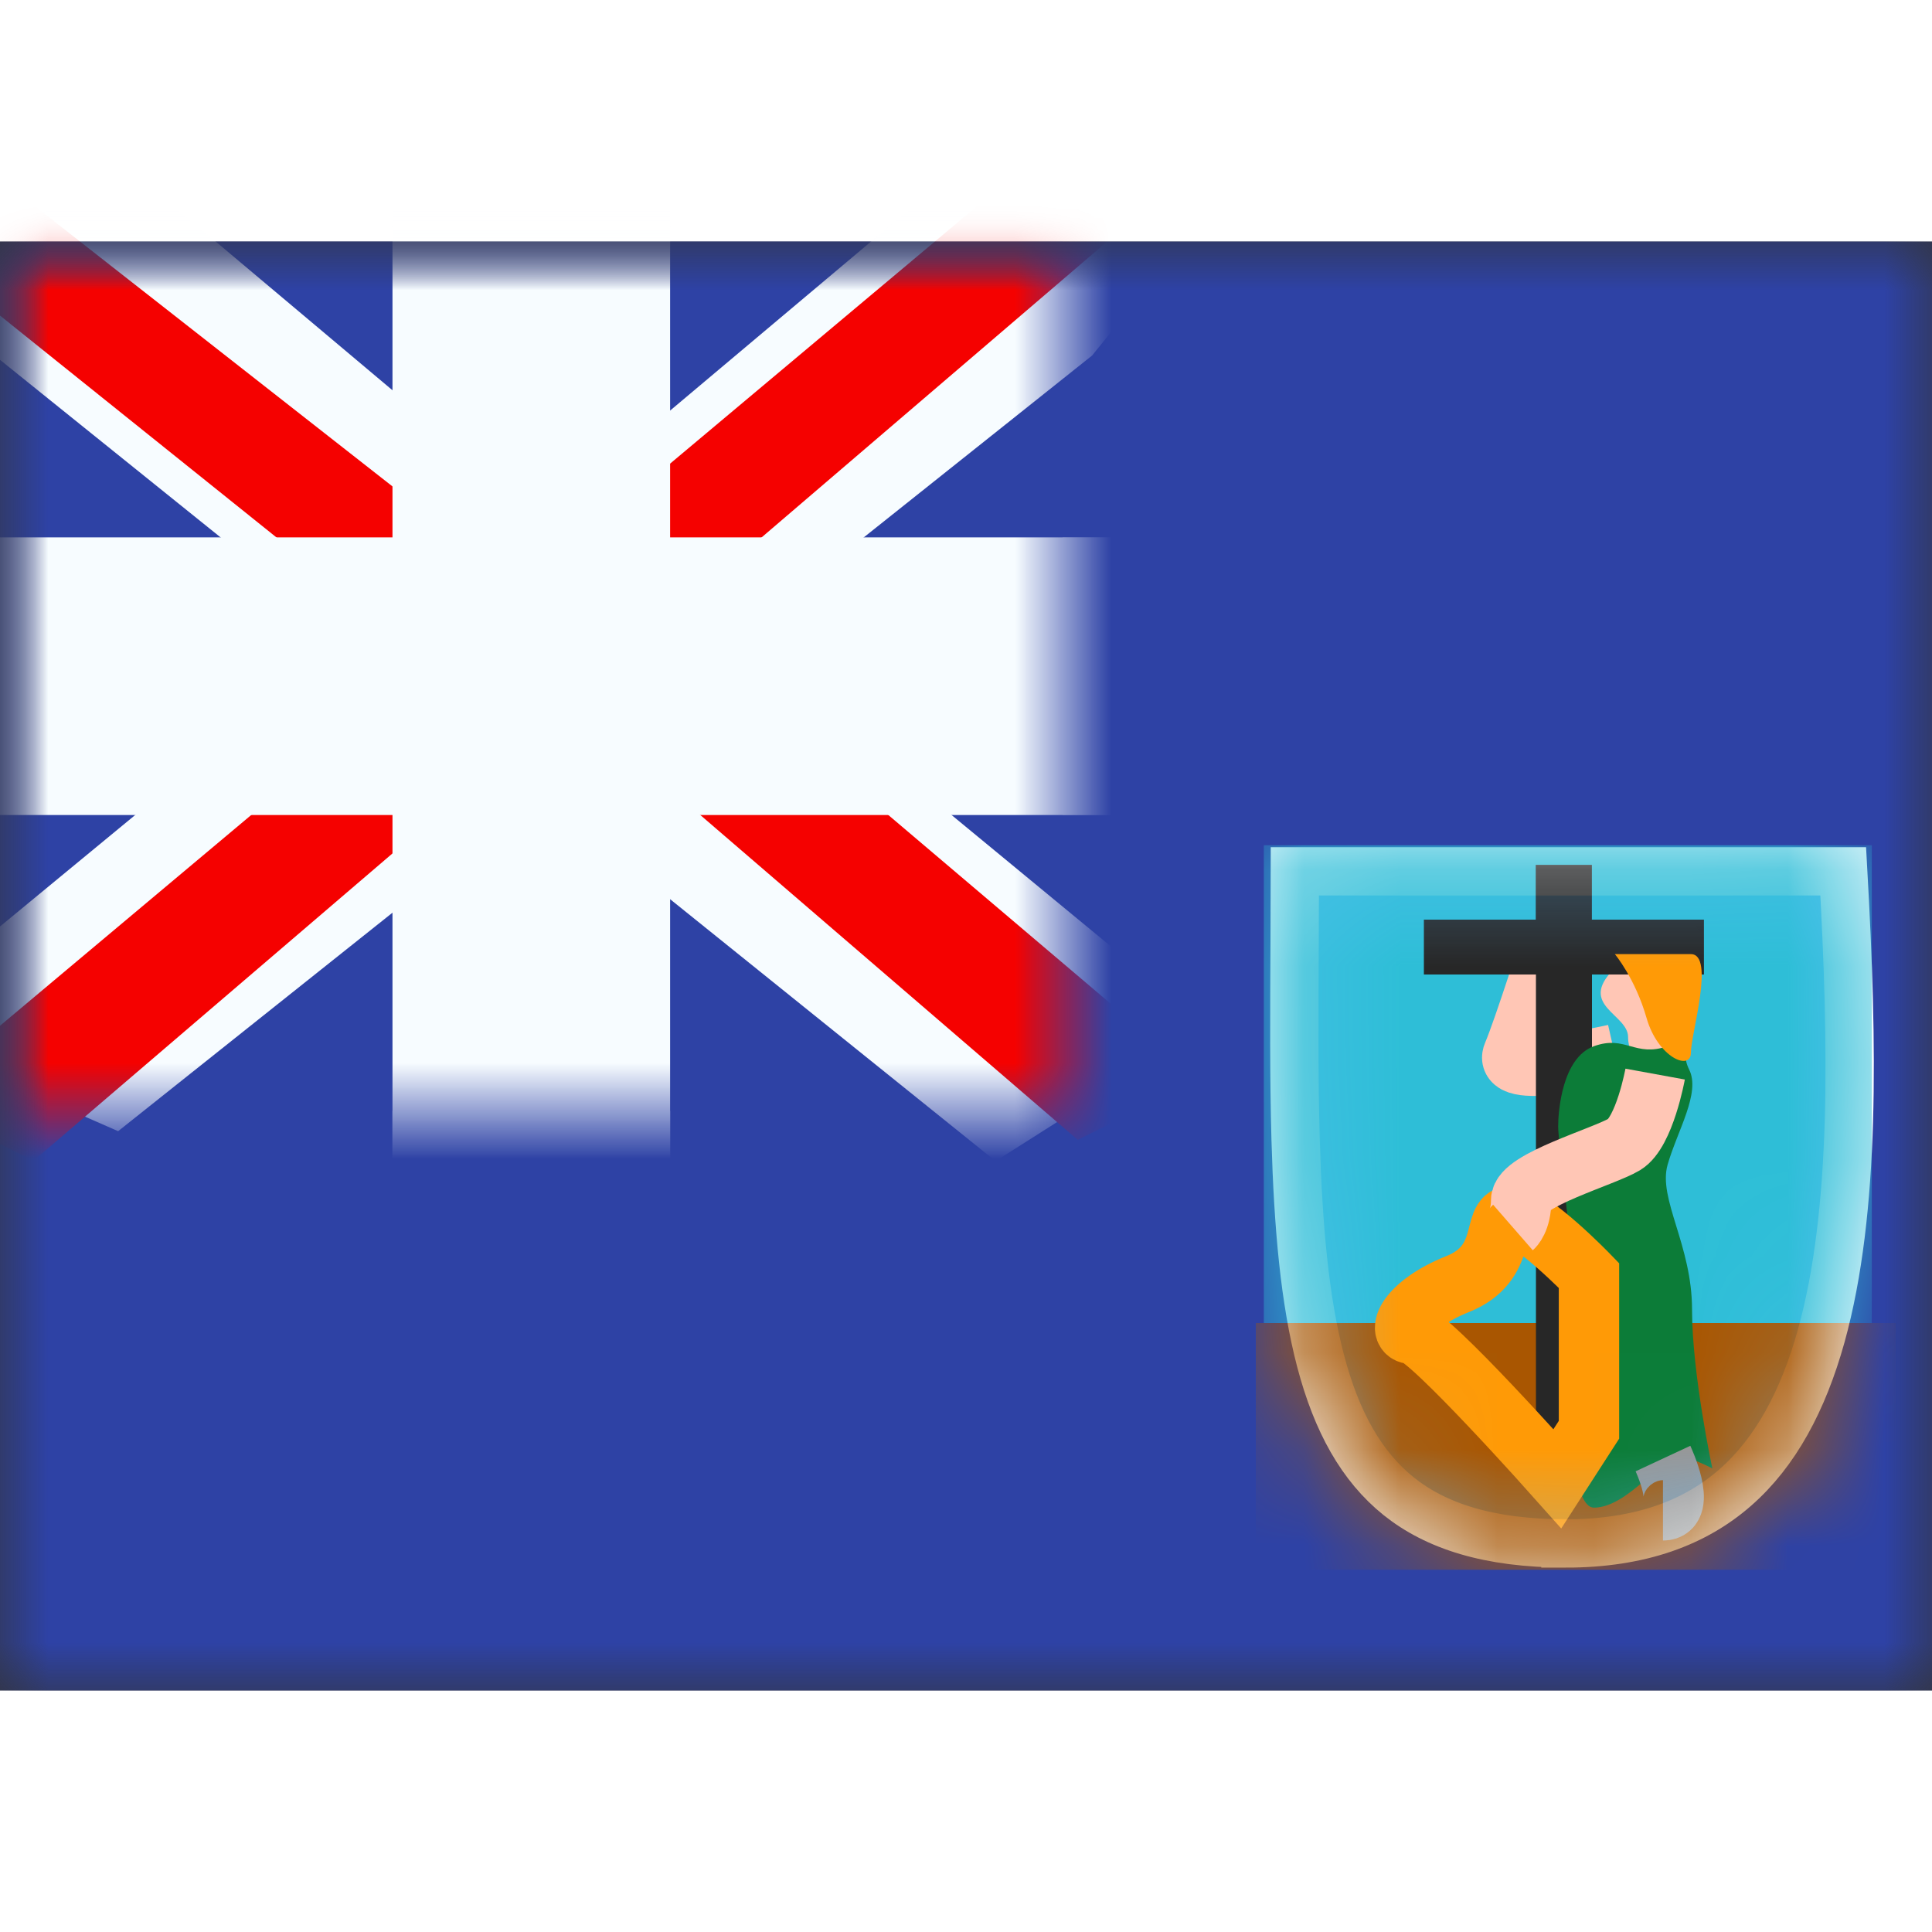 <svg fill="none" xmlns="http://www.w3.org/2000/svg" viewBox="0 0 20 15" height="1em" width="1em">
  <rect x="0" y="0" width="20" height="15" fill="#333333" stroke="none"/>
  <mask id="a" maskUnits="userSpaceOnUse" x="0" y="0" width="20" height="15">
    <path fill="#fff" d="M0 0h20v15H0z"/>
  </mask>
  <g mask="url(#a)">
    <path fill-rule="evenodd" clip-rule="evenodd" d="M0 0v15h20V0H0z" fill="#2E42A5"/>
    <mask id="b" maskUnits="userSpaceOnUse" x="0" y="0" width="20" height="15">
      <path fill-rule="evenodd" clip-rule="evenodd" d="M0 0v15h20V0H0z" fill="#fff"/>
    </mask>
    <g mask="url(#b)">
      <path fill="#2E42A5" d="M0 0h11v9H0z"/>
      <mask id="c" maskUnits="userSpaceOnUse" x="0" y="0" width="11" height="9">
        <path fill="#fff" d="M0 0h11v9H0z"/>
      </mask>
      <g mask="url(#c)">
        <path d="M-1.253 8.125L1.223 9.21l10.083-8.03 1.306-1.614-2.647-.363-4.113 3.46-3.31 2.332-3.795 3.129z" fill="#F7FCFF"/>
        <path d="M-.914 8.886l1.261.63L12.143-.583h-1.77L-.915 8.886z" fill="#F50100"/>
        <path d="M12.503 8.125L10.306 9.52-.056 1.18-1.362-.434l2.647-.363 4.113 3.46 3.31 2.332 3.795 3.129z" fill="#F7FCFF"/>
        <path d="M12.418 8.67l-1.261.63-5.023-4.323-1.489-.483-6.133-4.921H.283l6.13 4.804 1.628.58 4.377 3.714z" fill="#F50100"/>
        <mask id="d" maskUnits="userSpaceOnUse" x="-1" y="-1" width="13" height="11" fill="#000">
          <path fill="#fff" d="M-1-1h13v11H-1z"/>
          <path fill-rule="evenodd" clip-rule="evenodd" d="M6 0H5v4H0v1h5v4h1V5h5V4H6V0z"/>
        </mask>
        <path fill-rule="evenodd" clip-rule="evenodd" d="M6 0H5v4H0v1h5v4h1V5h5V4H6V0z" fill="#F50100"/>
        <path d="M5 0v-.938h-.938V0H5zm1 0h.938v-.938H6V0zM5 4v.938h.938V4H5zM0 4v-.938h-.938V4H0zm0 1h-.938v.938H0V5zm5 0h.938v-.938H5V5zm0 4h-.938v.938H5V9zm1 0v.938h.938V9H6zm0-4v-.938h-.938V5H6zm5 0v.938h.938V5H11zm0-1h.938v-.938H11V4zM6 4h-.938v.938H6V4zM5 .937h1V-.938H5V.938zM5.938 4V0H4.063v4h1.875zM0 4.938h5V3.063H0v1.874zM.938 5V4H-.938v1H.938zM5 4.062H0v1.875h5V4.063zM5.938 9V5H4.063v4h1.875zM6 8.062H5v1.876h1V8.062zM5.062 5v4h1.875V5H5.063zM11 4.062H6v1.875h5V4.063zM10.062 4v1h1.876V4h-1.876zM6 4.938h5V3.063H6v1.874zM5.062 0v4h1.875V0H5.063z" fill="#F7FCFF" mask="url(#d)"/>
      </g>
      <path d="M16.205 13.477c-.795 0-1.341-.18-1.726-.488-.386-.31-.642-.771-.807-1.396-.166-.628-.234-1.398-.26-2.3-.018-.633-.014-1.32-.01-2.058l.002-.715h5.677c.1 1.788.132 3.515-.228 4.81-.187.671-.473 1.204-.89 1.569-.411.36-.974.579-1.758.579z" fill="#6DC2FF" stroke="#F7FCFF" stroke-width=".5"/>
      <mask id="e" maskUnits="userSpaceOnUse" x="13" y="6" width="7" height="8">
        <path d="M16.205 13.477c-.795 0-1.341-.18-1.726-.488-.386-.31-.642-.771-.807-1.396-.166-.628-.234-1.398-.26-2.3-.018-.633-.014-1.32-.01-2.058l.002-.715h5.677c.1 1.788.132 3.515-.228 4.81-.187.671-.473 1.204-.89 1.569-.411.36-.974.579-1.758.579z" fill="#fff" stroke="#fff" stroke-width=".5"/>
      </mask>
      <g mask="url(#e)">
        <path fill="#2EBED7" d="M13.083 6.25h6.294v4.986h-6.294z"/>
        <path fill="#A95601" d="M13 11.196h6.625v2.554H13z"/>
        <path d="M16.716 8.415s-1.167.265-1.054 0c.113-.265.415-1.22.415-1.22" stroke="#FFC6B5" stroke-width=".625"/>
        <path fill-rule="evenodd" clip-rule="evenodd" d="M17.067 8.604s-.213-.13-.213-.368-.519-.327-.153-.698c.366-.371.524-.208.524 0s.294.698.294.698l-.452.368z" fill="#FFC6B5"/>
        <path fill-rule="evenodd" clip-rule="evenodd" d="M16.478 6.453h-.58v.567H14.74v.568h1.16v4.946h.58V7.588h1.159V7.02h-1.16v-.567z" fill="#272727"/>
        <path fill-rule="evenodd" clip-rule="evenodd" d="M17.726 12.7s-.21-.975-.21-1.643-.354-1.146-.253-1.5c.101-.353.344-.743.223-.985-.122-.242.118-.36-.223-.242-.341.118-.433-.118-.762 0-.33.118-.371.674-.371.832 0 .159.146 1.228.146 1.561 0 .334-.12 2.384.225 2.384s.722-.534.853-.534c.132 0 .372.128.372.128z" fill="#0C7C38"/>
        <path clip-rule="evenodd" d="M15.644 10.088c-.21 0-.017.49-.553.704-.536.214-.64.516-.472.516.169 0 1.503 1.5 1.503 1.5l.327-.507v-1.597s-.595-.616-.805-.616z" stroke="#FF9A06" stroke-width=".625"/>
        <path d="M17.215 12.599s.25.536 0 .536" stroke="#979797" stroke-width=".625"/>
        <path d="M17.134 8.619s-.11.602-.319.728c-.209.126-1.068.37-1.068.578 0 .208-.085.282-.085.282" stroke="#FFC6B5" stroke-width=".625"/>
        <path fill-rule="evenodd" clip-rule="evenodd" d="M16.717 7.377s.21.25.328.661c.118.412.459.552.459.36 0-.193.252-1.021 0-1.021h-.787z" fill="#FF9A06"/>
      </g>
    </g>
  </g>
</svg>
